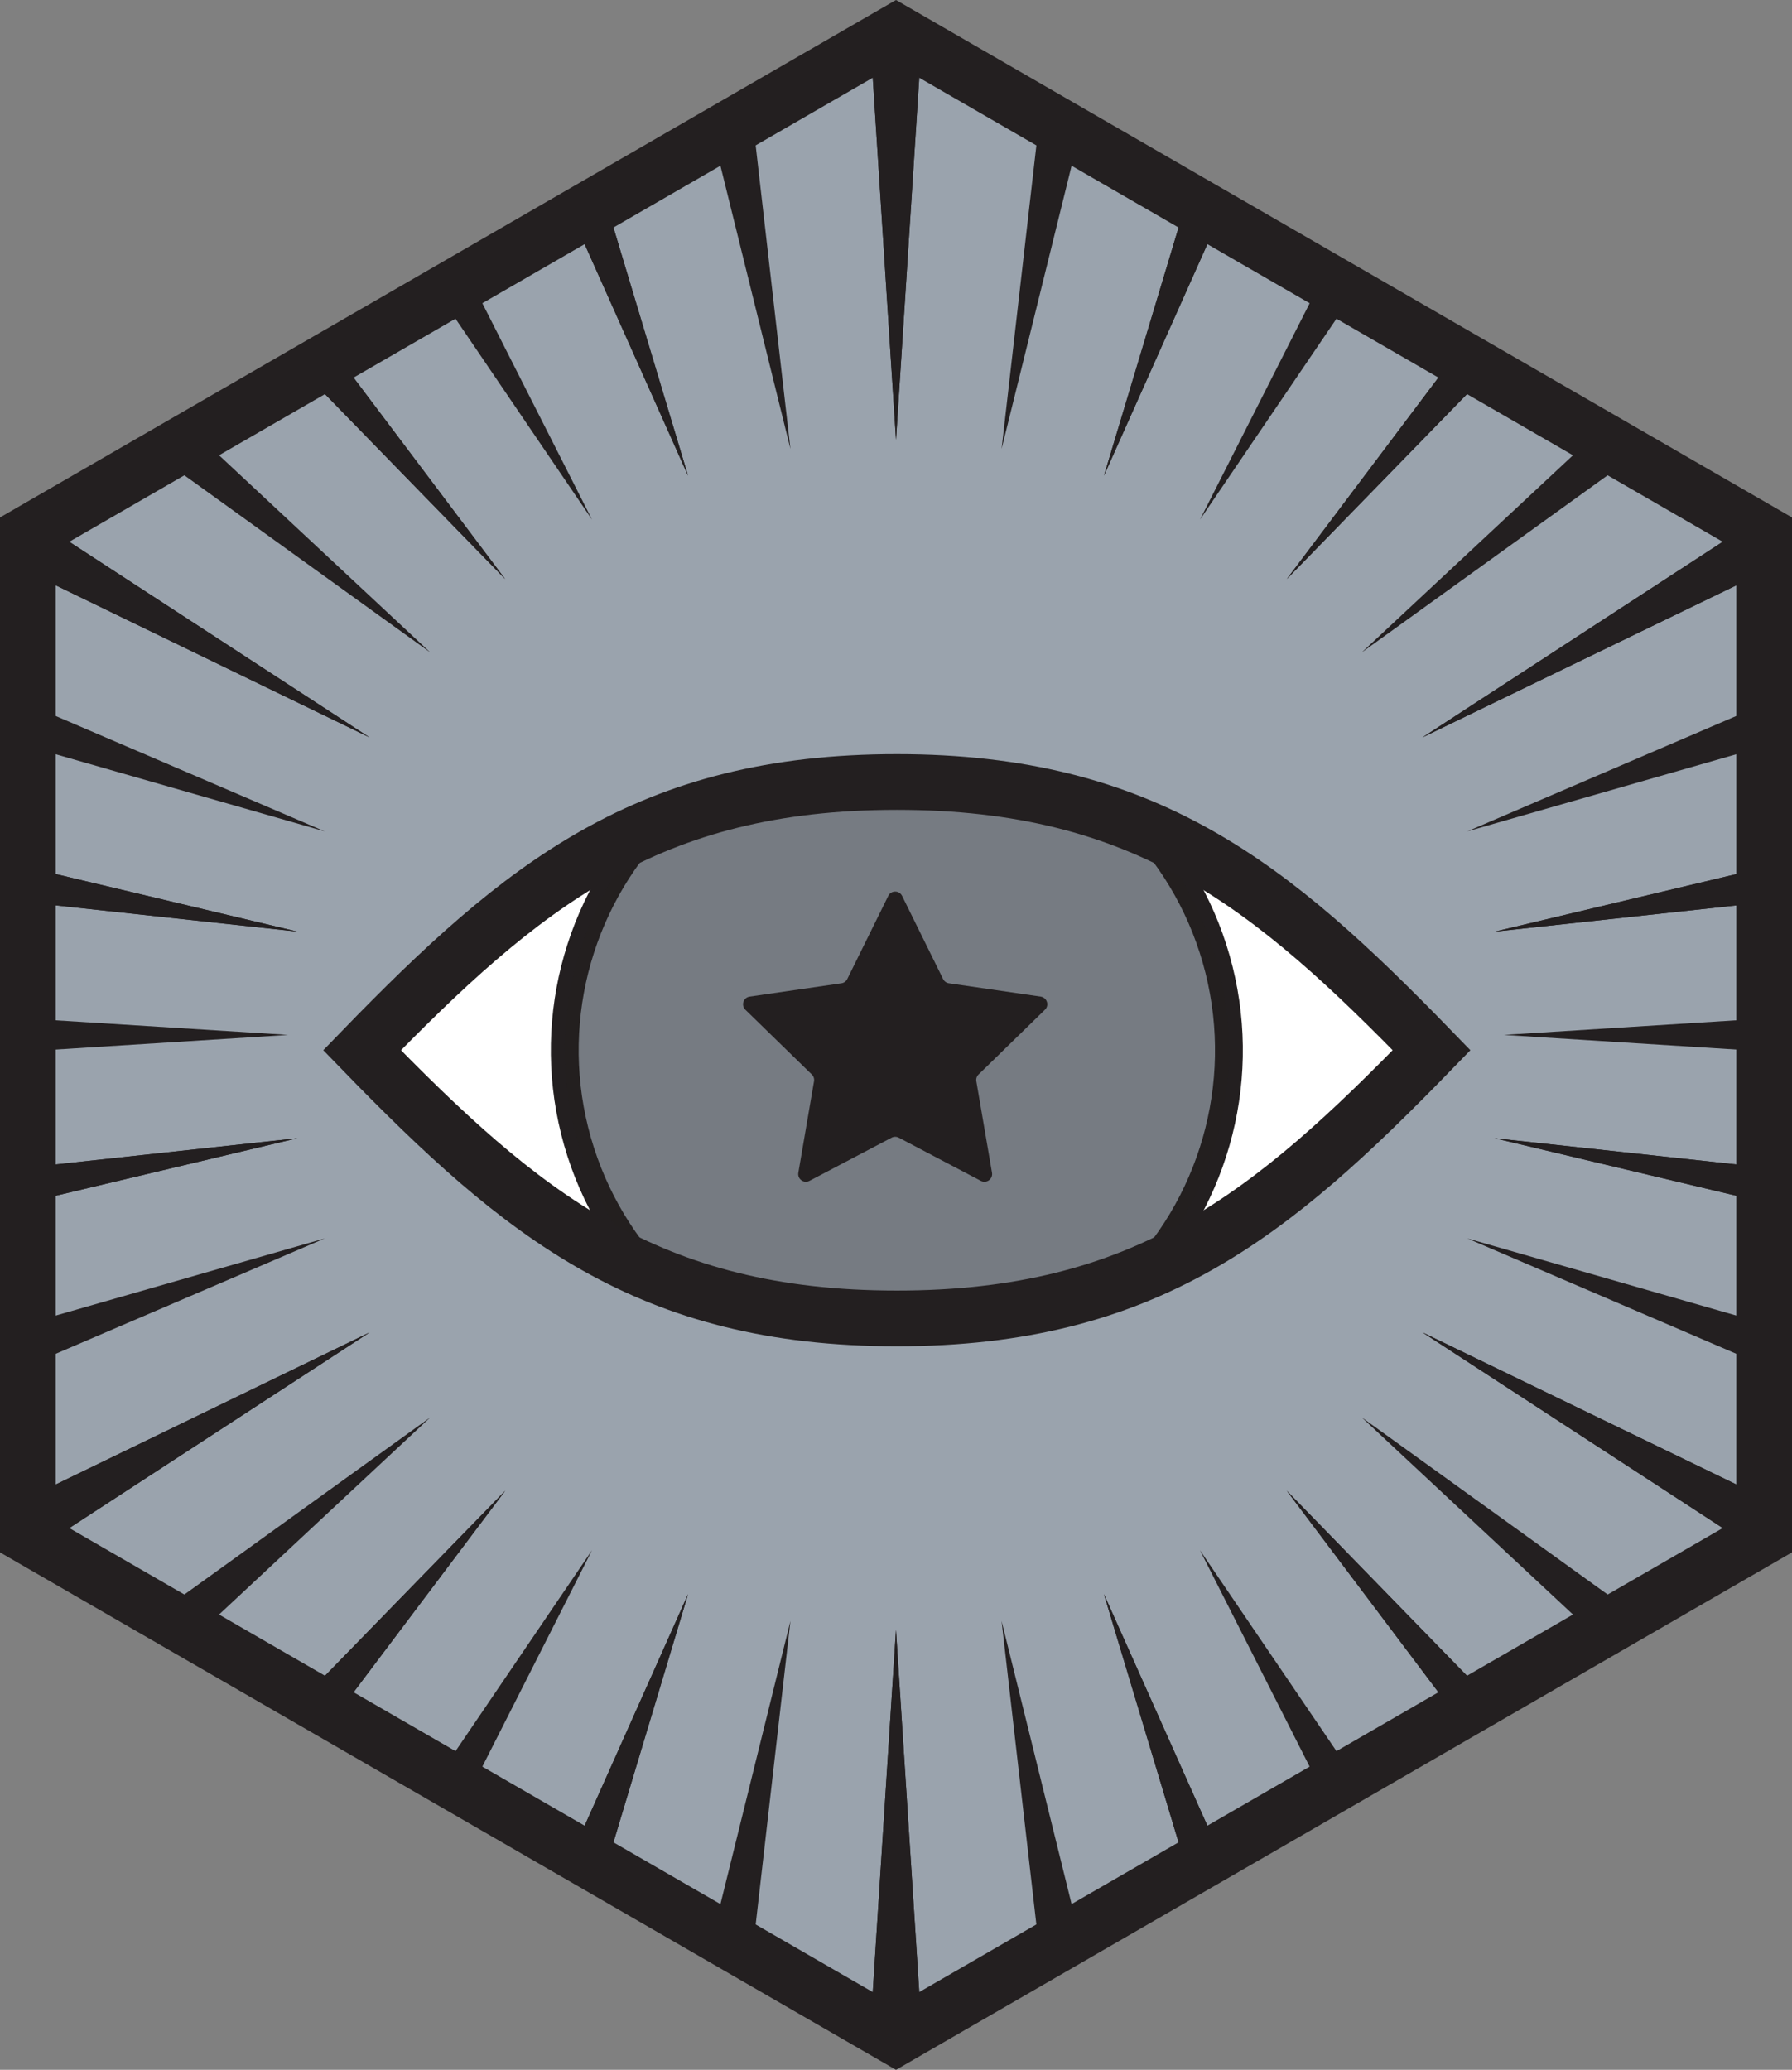 <svg xmlns="http://www.w3.org/2000/svg" xmlns:svg="http://www.w3.org/2000/svg" fill-rule="evenodd" stroke-miterlimit="10" clip-rule="evenodd" viewBox="0 0 64.354 74.309" xml:space="preserve"><rect x="0" y="0" width="64.354" height="74.309" fill="#808080" stroke="none"/><path fill="#9aa3ad" fill-rule="nonzero" d="M63.354 55.155v-36l-31.177-18-31.177 18v36l31.177 18z"/><path fill="#231f20" fill-rule="nonzero" d="m42.62 67.125 1.149-.663-4.126-9.235Zm-22.035-59.278 4.125 9.235-2.976-9.898Z"/><path fill="#231f20" fill-rule="nonzero" d="m42.62 67.125 1.149-.663-4.126-9.235Zm-22.035-59.278 4.125 9.235-2.976-9.898Zm26.899 56.47 1.074-.62-5.466-8.043Zm-31.689-53.704 5.466 8.043-4.392-8.663Zm36.466 50.946 1.14-.658-7.192-7.382Zm-41.311-48.149 7.193 7.382-6.053-8.04Z"/><path fill="#231f20" fill-rule="nonzero" d="m52.262 61.558 1.14-.658-7.192-7.382Zm-41.311-48.149 7.193 7.382-6.053-8.04Zm46.301 45.268 1.371-.792-9.722-7Zm-51.521-42.254 9.722 7.001-8.351-7.793Zm57.075 39.047.547-.316.001-1.376-12.27-5.944zM1.001 19.154v1.375l12.27 5.945-11.722-7.635Z"/><path fill="#231f20" fill-rule="nonzero" d="m62.806 55.471.547-.316.001-1.376-12.27-5.944zM1.001 19.154v1.375l12.27 5.945-11.722-7.635Zm62.353 29.878v-1.515l-10.662-3.057Zm-62.354-22.24 10.662 3.056-10.662-4.571Zm62.354 16.375v-1.254l-9.677-1.049Zm-62.354-10.772 9.677 1.049-9.677-2.303Z"/><path fill="#231f20" fill-rule="nonzero" d="M63.354 43.168v-1.254l-9.677-1.049Zm-62.354-10.772 9.677 1.049-9.677-2.303Zm53.008 4.759 9.346.588v-1.176Zm-53.008.588 9.346-.588-9.346-.587Zm52.677-4.297 9.677-1.049v-1.254Zm-52.677 8.467v1.254l9.677-2.303Z"/><path fill="#231f20" fill-rule="nonzero" d="m53.677 33.446 9.677-1.049v-1.254Zm-52.677 8.467v1.254l9.677-2.303Zm51.691-12.065 10.662-3.056v-1.516Zm-51.691 17.669v1.515l10.662-4.571Zm50.083-21.043L63.354 20.53l0-1.376-.549-.316zM1.001 53.78v1.375l.548.317 11.723-7.636Z"/><path fill="#231f20" fill-rule="nonzero" d="M51.083 26.474 63.354 20.53l0-1.376-.549-.316zM1.001 53.78v1.375l.548.317 11.723-7.636Zm47.9-30.356 9.722-7.001-1.371-.791Zm-43.17 34.462 1.371.792 8.351-7.793Zm40.479-37.095 7.193-7.382-1.141-.658Zm-35.258 40.109 1.14.658 6.053-8.04z"/><path fill="#231f20" fill-rule="nonzero" d="m46.21 20.791 7.193-7.382-1.141-.658Zm-35.258 40.109 1.14.658 6.053-8.04zm32.142-42.245 5.465-8.043-1.073-.619Zm-27.298 45.042 1.073.62 4.392-8.663Zm23.848-46.615 4.125-9.235-1.148-.663Zm-19.058 49.38 1.149.663 2.976-9.898Z"/><path fill="#231f20" fill-rule="nonzero" d="m39.644 17.082 4.125-9.235-1.148-.663Zm-19.058 49.38 1.149.663 2.976-9.898Zm15.383-50.344 2.764-11.179-1.39-.803Zm-10.346 53.252 1.391.803 1.373-11.982Zm5.648-67.692.907 14.115.907-14.114-.906-.524zm0 70.953.907.524.907-.524-.908-14.115Z"/><path fill="#231f20" fill-rule="nonzero" d="m31.27 1.678.907 14.115.907-14.114-.906-.524zm0 70.953.907.524.907-.524-.908-14.115ZM25.622 4.939l2.764 11.179-1.373-11.982Zm11.72 65.234 1.391-.803-2.765-11.179Z"/><path fill="none" stroke="#231f20" stroke-width="2" d="M63.354 55.155v-36l-31.177-18-31.177 18v36l31.177 18z"/><path fill="#fff" fill-rule="nonzero" d="M32.207 47.333c8.925 0 13.443-3.694 19.204-9.629-5.761-5.935-10.279-9.629-19.204-9.629s-13.443 3.694-19.204 9.629c5.761 5.935 10.279 9.629 19.204 9.629"/><g transform="translate(-3.823 -3.345)"><clipPath id="a"><path d="M16.826 41.049c5.76 5.935 10.279 9.629 19.204 9.629s13.443-3.694 19.205-9.629c-5.762-5.936-10.28-9.629-19.205-9.629-8.925 0-13.444 3.693-19.204 9.629z" clip-rule="nonzero"/></clipPath><g clip-path="url(#a)"><path fill="#9aa3ad" fill-rule="nonzero" d="M33.144 29.475c6.392-1.595 12.867 2.295 14.46 8.689 1.594 6.392-2.296 12.866-8.688 14.459-6.393 1.594-12.867-2.295-14.461-8.689-1.593-6.393 2.297-12.866 8.689-14.46"/><circle cx="2.886" cy="-11.575" r="11.929" fill="none" stroke="#231f20" transform="matrix(-.97 .242 .242 .97 41.631 51.581)"/><path fill="#231f20" fill-rule="nonzero" d="M33.144 29.475c6.392-1.595 12.867 2.295 14.46 8.689 1.594 6.392-2.296 12.866-8.688 14.459-6.393 1.594-12.867-2.295-14.461-8.689-1.593-6.393 2.297-12.866 8.689-14.46" opacity=".3"/><path fill="#231f20" fill-rule="nonzero" d="m35.842 44.189-2.949 1.55c-.202.107-.439-.065-.4-.291l.563-3.283c.016-.09-.014-.181-.079-.244l-2.386-2.325c-.163-.16-.073-.438.153-.471l3.297-.479c.09-.013.167-.07.208-.151l1.474-2.987c.101-.205.394-.205.495 0l1.474 2.987c.04.081.118.138.208.151l3.296.479c.227.033.317.311.153.471l-2.385 2.325c-.065.063-.095.154-.079.244l.563 3.283c.038.226-.198.398-.401.291l-2.948-1.55c-.081-.042-.177-.042-.257 0"/></g></g><path fill="none" stroke="#231f20" stroke-width="2" d="M32.207 47.333c8.925 0 13.443-3.694 19.204-9.629-5.761-5.935-10.279-9.629-19.204-9.629s-13.443 3.694-19.204 9.629c5.761 5.935 10.279 9.629 19.204 9.629Z"/></svg>